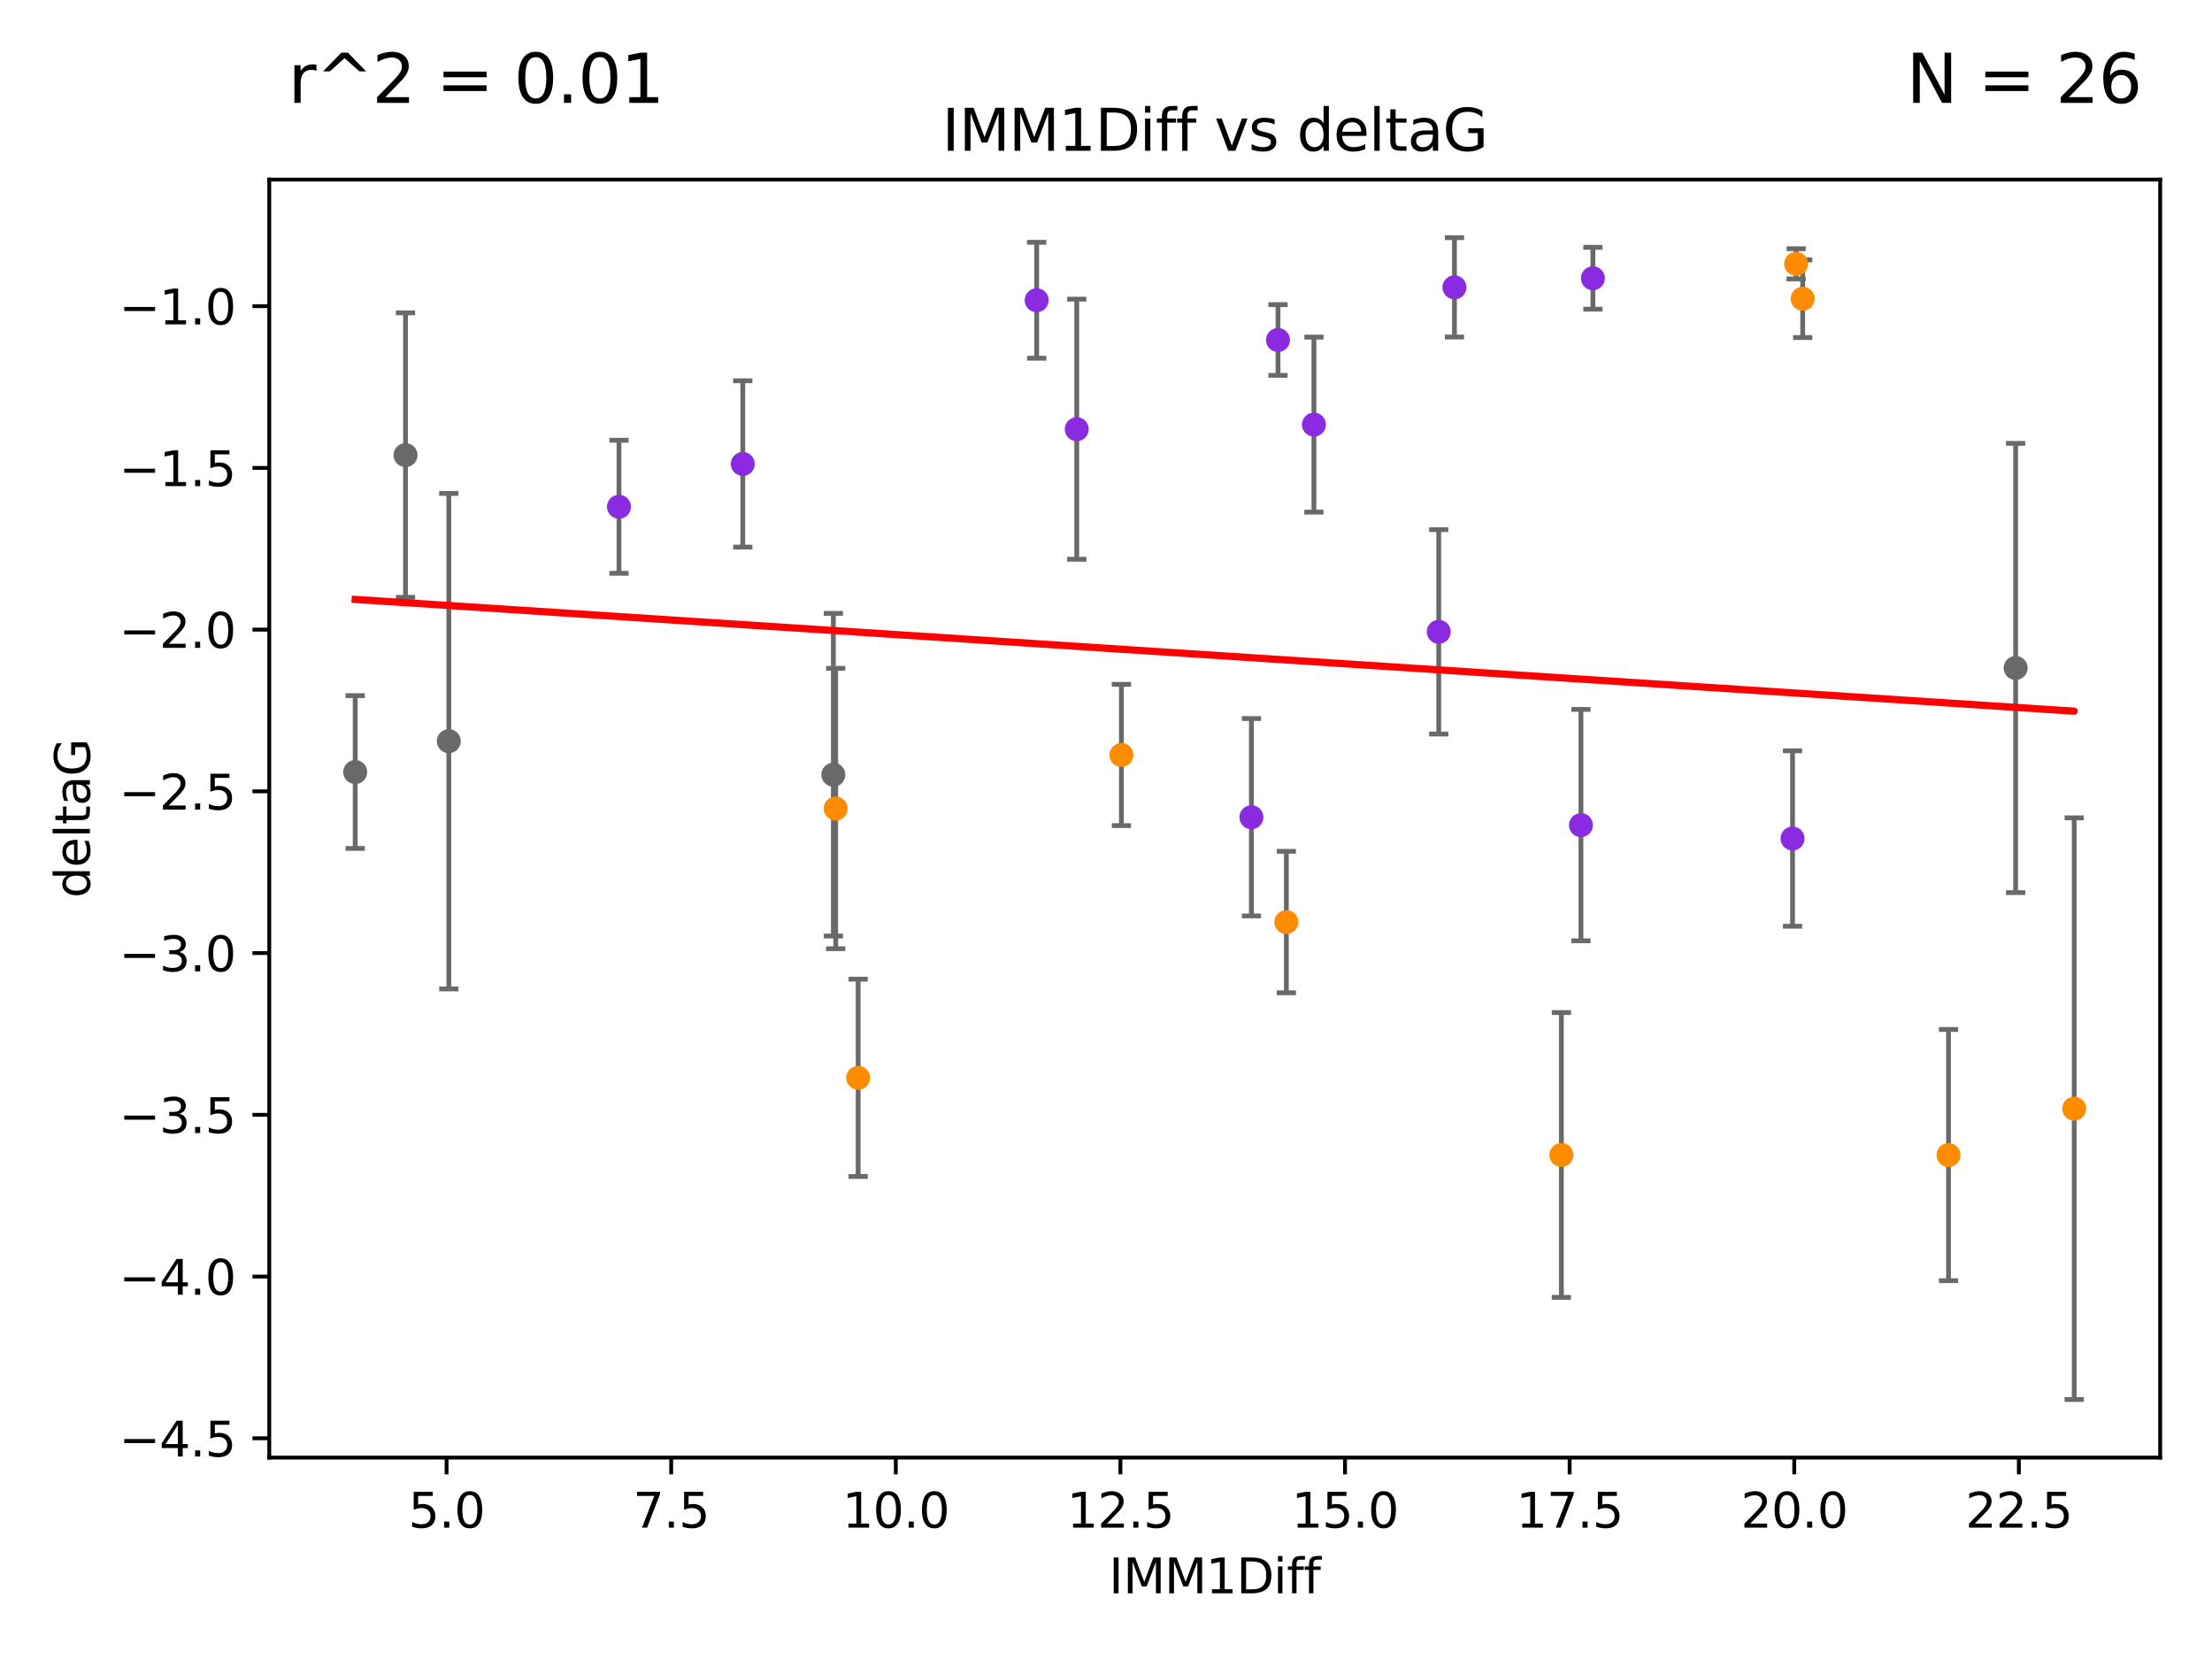 <?xml version="1.0" encoding="utf-8" standalone="no"?>
<!DOCTYPE svg PUBLIC "-//W3C//DTD SVG 1.1//EN"
  "http://www.w3.org/Graphics/SVG/1.1/DTD/svg11.dtd">
<svg xmlns:xlink="http://www.w3.org/1999/xlink" width="460.8pt" height="345.6pt" viewBox="0 0 460.8 345.6" xmlns="http://www.w3.org/2000/svg" version="1.1">
 <defs>
  <style type="text/css">*{stroke-linejoin: round; stroke-linecap: butt}</style>
 </defs>
 <g id="figure_1">
  <g id="patch_1">
   <path d="M 0 345.6 
L 460.8 345.6 
L 460.8 0 
L 0 0 
z
" style="fill: #ffffff"/>
  </g>
  <g id="axes_1">
   <g id="patch_2">
    <path d="M 56.09 303.64 
L 450 303.64 
L 450 37.411 
L 56.09 37.411 
z
" style="fill: #ffffff"/>
   </g>
   <g id="PathCollection_1">
    <defs>
     <path id="me76cddd247" d="M 0 1.118 
C 0.297 1.118 0.581 1 0.791 0.791 
C 1 0.581 1.118 0.297 1.118 0 
C 1.118 -0.297 1 -0.581 0.791 -0.791 
C 0.581 -1 0.297 -1.118 0 -1.118 
C -0.297 -1.118 -0.581 -1 -0.791 -0.791 
C -1 -0.581 -1.118 -0.297 -1.118 0 
C -1.118 0.297 -1 0.581 -0.791 0.791 
C -0.581 1 -0.297 1.118 0 1.118 
z
" style="stroke: #696969"/>
    </defs>
    <g clip-path="url(#pf709bb3c40)">
     <use xlink:href="#me76cddd247" x="73.995" y="160.83" style="fill: #696969; stroke: #696969"/>
     <use xlink:href="#me76cddd247" x="93.497" y="154.401" style="fill: #696969; stroke: #696969"/>
     <use xlink:href="#me76cddd247" x="84.476" y="94.804" style="fill: #696969; stroke: #696969"/>
     <use xlink:href="#me76cddd247" x="173.603" y="161.385" style="fill: #696969; stroke: #696969"/>
     <use xlink:href="#me76cddd247" x="419.892" y="139.156" style="fill: #696969; stroke: #696969"/>
    </g>
   </g>
   <g id="PathCollection_2">
    <defs>
     <path id="mcc4c10f431" d="M 0 1.118 
C 0.297 1.118 0.581 1 0.791 0.791 
C 1 0.581 1.118 0.297 1.118 0 
C 1.118 -0.297 1 -0.581 0.791 -0.791 
C 0.581 -1 0.297 -1.118 0 -1.118 
C -0.297 -1.118 -0.581 -1 -0.791 -0.791 
C -1 -0.581 -1.118 -0.297 -1.118 0 
C -1.118 0.297 -1 0.581 -0.791 0.791 
C -0.581 1 -0.297 1.118 0 1.118 
z
" style="stroke: #ff8c00"/>
    </defs>
    <g clip-path="url(#pf709bb3c40)">
     <use xlink:href="#mcc4c10f431" x="325.262" y="240.601" style="fill: #ff8c00; stroke: #ff8c00"/>
     <use xlink:href="#mcc4c10f431" x="405.911" y="240.626" style="fill: #ff8c00; stroke: #ff8c00"/>
     <use xlink:href="#mcc4c10f431" x="267.971" y="192.082" style="fill: #ff8c00; stroke: #ff8c00"/>
     <use xlink:href="#mcc4c10f431" x="233.608" y="157.274" style="fill: #ff8c00; stroke: #ff8c00"/>
     <use xlink:href="#mcc4c10f431" x="432.095" y="230.956" style="fill: #ff8c00; stroke: #ff8c00"/>
     <use xlink:href="#mcc4c10f431" x="174.09" y="168.435" style="fill: #ff8c00; stroke: #ff8c00"/>
     <use xlink:href="#mcc4c10f431" x="375.534" y="62.231" style="fill: #ff8c00; stroke: #ff8c00"/>
     <use xlink:href="#mcc4c10f431" x="374.168" y="54.958" style="fill: #ff8c00; stroke: #ff8c00"/>
     <use xlink:href="#mcc4c10f431" x="178.769" y="224.531" style="fill: #ff8c00; stroke: #ff8c00"/>
    </g>
   </g>
   <g id="PathCollection_3">
    <defs>
     <path id="m9f703bc7ef" d="M 0 1.118 
C 0.297 1.118 0.581 1 0.791 0.791 
C 1 0.581 1.118 0.297 1.118 0 
C 1.118 -0.297 1 -0.581 0.791 -0.791 
C 0.581 -1 0.297 -1.118 0 -1.118 
C -0.297 -1.118 -0.581 -1 -0.791 -0.791 
C -1 -0.581 -1.118 -0.297 -1.118 0 
C -1.118 0.297 -1 0.581 -0.791 0.791 
C -0.581 1 -0.297 1.118 0 1.118 
z
" style="stroke: #8a2be2"/>
    </defs>
    <g clip-path="url(#pf709bb3c40)">
     <use xlink:href="#m9f703bc7ef" x="128.946" y="105.57" style="fill: #8a2be2; stroke: #8a2be2"/>
     <use xlink:href="#m9f703bc7ef" x="329.342" y="171.888" style="fill: #8a2be2; stroke: #8a2be2"/>
     <use xlink:href="#m9f703bc7ef" x="154.737" y="96.644" style="fill: #8a2be2; stroke: #8a2be2"/>
     <use xlink:href="#m9f703bc7ef" x="215.959" y="62.547" style="fill: #8a2be2; stroke: #8a2be2"/>
     <use xlink:href="#m9f703bc7ef" x="273.717" y="88.455" style="fill: #8a2be2; stroke: #8a2be2"/>
     <use xlink:href="#m9f703bc7ef" x="260.691" y="170.246" style="fill: #8a2be2; stroke: #8a2be2"/>
     <use xlink:href="#m9f703bc7ef" x="266.231" y="70.826" style="fill: #8a2be2; stroke: #8a2be2"/>
     <use xlink:href="#m9f703bc7ef" x="331.831" y="57.966" style="fill: #8a2be2; stroke: #8a2be2"/>
     <use xlink:href="#m9f703bc7ef" x="302.99" y="59.861" style="fill: #8a2be2; stroke: #8a2be2"/>
     <use xlink:href="#m9f703bc7ef" x="299.714" y="131.617" style="fill: #8a2be2; stroke: #8a2be2"/>
     <use xlink:href="#m9f703bc7ef" x="224.306" y="89.411" style="fill: #8a2be2; stroke: #8a2be2"/>
     <use xlink:href="#m9f703bc7ef" x="373.419" y="174.678" style="fill: #8a2be2; stroke: #8a2be2"/>
    </g>
   </g>
   <g id="matplotlib.axis_1">
    <g id="xtick_1">
     <g id="line2d_1">
      <defs>
       <path id="m5db56b392b" d="M 0 0 
L 0 3.5 
" style="stroke: #000000; stroke-width: 0.8"/>
      </defs>
      <g>
       <use xlink:href="#m5db56b392b" x="93.03" y="303.64" style="stroke: #000000; stroke-width: 0.8"/>
      </g>
     </g>
     <g id="text_1">
      <!-- 5.0 -->
      <g transform="translate(85.078 318.238)scale(0.1 -0.1)">
       <defs>
        <path id="DejaVuSans-35" d="M 691 4666 
L 3169 4666 
L 3169 4134 
L 1269 4134 
L 1269 2991 
Q 1406 3038 1543 3061 
Q 1681 3084 1819 3084 
Q 2600 3084 3056 2656 
Q 3513 2228 3513 1497 
Q 3513 744 3044 326 
Q 2575 -91 1722 -91 
Q 1428 -91 1123 -41 
Q 819 9 494 109 
L 494 744 
Q 775 591 1075 516 
Q 1375 441 1709 441 
Q 2250 441 2565 725 
Q 2881 1009 2881 1497 
Q 2881 1984 2565 2268 
Q 2250 2553 1709 2553 
Q 1456 2553 1204 2497 
Q 953 2441 691 2322 
L 691 4666 
z
" transform="scale(0.016)"/>
        <path id="DejaVuSans-2e" d="M 684 794 
L 1344 794 
L 1344 0 
L 684 0 
L 684 794 
z
" transform="scale(0.016)"/>
        <path id="DejaVuSans-30" d="M 2034 4250 
Q 1547 4250 1301 3770 
Q 1056 3291 1056 2328 
Q 1056 1369 1301 889 
Q 1547 409 2034 409 
Q 2525 409 2770 889 
Q 3016 1369 3016 2328 
Q 3016 3291 2770 3770 
Q 2525 4250 2034 4250 
z
M 2034 4750 
Q 2819 4750 3233 4129 
Q 3647 3509 3647 2328 
Q 3647 1150 3233 529 
Q 2819 -91 2034 -91 
Q 1250 -91 836 529 
Q 422 1150 422 2328 
Q 422 3509 836 4129 
Q 1250 4750 2034 4750 
z
" transform="scale(0.016)"/>
       </defs>
       <use xlink:href="#DejaVuSans-35"/>
       <use xlink:href="#DejaVuSans-2e" x="63.623"/>
       <use xlink:href="#DejaVuSans-30" x="95.41"/>
      </g>
     </g>
    </g>
    <g id="xtick_2">
     <g id="line2d_2">
      <g>
       <use xlink:href="#m5db56b392b" x="139.82" y="303.64" style="stroke: #000000; stroke-width: 0.8"/>
      </g>
     </g>
     <g id="text_2">
      <!-- 7.5 -->
      <g transform="translate(131.869 318.238)scale(0.1 -0.1)">
       <defs>
        <path id="DejaVuSans-37" d="M 525 4666 
L 3525 4666 
L 3525 4397 
L 1831 0 
L 1172 0 
L 2766 4134 
L 525 4134 
L 525 4666 
z
" transform="scale(0.016)"/>
       </defs>
       <use xlink:href="#DejaVuSans-37"/>
       <use xlink:href="#DejaVuSans-2e" x="63.623"/>
       <use xlink:href="#DejaVuSans-35" x="95.41"/>
      </g>
     </g>
    </g>
    <g id="xtick_3">
     <g id="line2d_3">
      <g>
       <use xlink:href="#m5db56b392b" x="186.611" y="303.64" style="stroke: #000000; stroke-width: 0.8"/>
      </g>
     </g>
     <g id="text_3">
      <!-- 10.0 -->
      <g transform="translate(175.478 318.238)scale(0.1 -0.1)">
       <defs>
        <path id="DejaVuSans-31" d="M 794 531 
L 1825 531 
L 1825 4091 
L 703 3866 
L 703 4441 
L 1819 4666 
L 2450 4666 
L 2450 531 
L 3481 531 
L 3481 0 
L 794 0 
L 794 531 
z
" transform="scale(0.016)"/>
       </defs>
       <use xlink:href="#DejaVuSans-31"/>
       <use xlink:href="#DejaVuSans-30" x="63.623"/>
       <use xlink:href="#DejaVuSans-2e" x="127.246"/>
       <use xlink:href="#DejaVuSans-30" x="159.033"/>
      </g>
     </g>
    </g>
    <g id="xtick_4">
     <g id="line2d_4">
      <g>
       <use xlink:href="#m5db56b392b" x="233.402" y="303.64" style="stroke: #000000; stroke-width: 0.8"/>
      </g>
     </g>
     <g id="text_4">
      <!-- 12.5 -->
      <g transform="translate(222.269 318.238)scale(0.1 -0.1)">
       <defs>
        <path id="DejaVuSans-32" d="M 1228 531 
L 3431 531 
L 3431 0 
L 469 0 
L 469 531 
Q 828 903 1448 1529 
Q 2069 2156 2228 2338 
Q 2531 2678 2651 2914 
Q 2772 3150 2772 3378 
Q 2772 3750 2511 3984 
Q 2250 4219 1831 4219 
Q 1534 4219 1204 4116 
Q 875 4013 500 3803 
L 500 4441 
Q 881 4594 1212 4672 
Q 1544 4750 1819 4750 
Q 2544 4750 2975 4387 
Q 3406 4025 3406 3419 
Q 3406 3131 3298 2873 
Q 3191 2616 2906 2266 
Q 2828 2175 2409 1742 
Q 1991 1309 1228 531 
z
" transform="scale(0.016)"/>
       </defs>
       <use xlink:href="#DejaVuSans-31"/>
       <use xlink:href="#DejaVuSans-32" x="63.623"/>
       <use xlink:href="#DejaVuSans-2e" x="127.246"/>
       <use xlink:href="#DejaVuSans-35" x="159.033"/>
      </g>
     </g>
    </g>
    <g id="xtick_5">
     <g id="line2d_5">
      <g>
       <use xlink:href="#m5db56b392b" x="280.193" y="303.64" style="stroke: #000000; stroke-width: 0.8"/>
      </g>
     </g>
     <g id="text_5">
      <!-- 15.0 -->
      <g transform="translate(269.06 318.238)scale(0.1 -0.1)">
       <use xlink:href="#DejaVuSans-31"/>
       <use xlink:href="#DejaVuSans-35" x="63.623"/>
       <use xlink:href="#DejaVuSans-2e" x="127.246"/>
       <use xlink:href="#DejaVuSans-30" x="159.033"/>
      </g>
     </g>
    </g>
    <g id="xtick_6">
     <g id="line2d_6">
      <g>
       <use xlink:href="#m5db56b392b" x="326.984" y="303.64" style="stroke: #000000; stroke-width: 0.8"/>
      </g>
     </g>
     <g id="text_6">
      <!-- 17.5 -->
      <g transform="translate(315.851 318.238)scale(0.1 -0.1)">
       <use xlink:href="#DejaVuSans-31"/>
       <use xlink:href="#DejaVuSans-37" x="63.623"/>
       <use xlink:href="#DejaVuSans-2e" x="127.246"/>
       <use xlink:href="#DejaVuSans-35" x="159.033"/>
      </g>
     </g>
    </g>
    <g id="xtick_7">
     <g id="line2d_7">
      <g>
       <use xlink:href="#m5db56b392b" x="373.775" y="303.64" style="stroke: #000000; stroke-width: 0.8"/>
      </g>
     </g>
     <g id="text_7">
      <!-- 20.0 -->
      <g transform="translate(362.642 318.238)scale(0.1 -0.1)">
       <use xlink:href="#DejaVuSans-32"/>
       <use xlink:href="#DejaVuSans-30" x="63.623"/>
       <use xlink:href="#DejaVuSans-2e" x="127.246"/>
       <use xlink:href="#DejaVuSans-30" x="159.033"/>
      </g>
     </g>
    </g>
    <g id="xtick_8">
     <g id="line2d_8">
      <g>
       <use xlink:href="#m5db56b392b" x="420.566" y="303.64" style="stroke: #000000; stroke-width: 0.8"/>
      </g>
     </g>
     <g id="text_8">
      <!-- 22.5 -->
      <g transform="translate(409.433 318.238)scale(0.1 -0.1)">
       <use xlink:href="#DejaVuSans-32"/>
       <use xlink:href="#DejaVuSans-32" x="63.623"/>
       <use xlink:href="#DejaVuSans-2e" x="127.246"/>
       <use xlink:href="#DejaVuSans-35" x="159.033"/>
      </g>
     </g>
    </g>
    <g id="text_9">
     <!-- IMM1Diff -->
     <g transform="translate(231.001 331.917)scale(0.1 -0.1)">
      <defs>
       <path id="DejaVuSans-49" d="M 628 4666 
L 1259 4666 
L 1259 0 
L 628 0 
L 628 4666 
z
" transform="scale(0.016)"/>
       <path id="DejaVuSans-4d" d="M 628 4666 
L 1569 4666 
L 2759 1491 
L 3956 4666 
L 4897 4666 
L 4897 0 
L 4281 0 
L 4281 4097 
L 3078 897 
L 2444 897 
L 1241 4097 
L 1241 0 
L 628 0 
L 628 4666 
z
" transform="scale(0.016)"/>
       <path id="DejaVuSans-44" d="M 1259 4147 
L 1259 519 
L 2022 519 
Q 2988 519 3436 956 
Q 3884 1394 3884 2338 
Q 3884 3275 3436 3711 
Q 2988 4147 2022 4147 
L 1259 4147 
z
M 628 4666 
L 1925 4666 
Q 3281 4666 3915 4102 
Q 4550 3538 4550 2338 
Q 4550 1131 3912 565 
Q 3275 0 1925 0 
L 628 0 
L 628 4666 
z
" transform="scale(0.016)"/>
       <path id="DejaVuSans-69" d="M 603 3500 
L 1178 3500 
L 1178 0 
L 603 0 
L 603 3500 
z
M 603 4863 
L 1178 4863 
L 1178 4134 
L 603 4134 
L 603 4863 
z
" transform="scale(0.016)"/>
       <path id="DejaVuSans-66" d="M 2375 4863 
L 2375 4384 
L 1825 4384 
Q 1516 4384 1395 4259 
Q 1275 4134 1275 3809 
L 1275 3500 
L 2222 3500 
L 2222 3053 
L 1275 3053 
L 1275 0 
L 697 0 
L 697 3053 
L 147 3053 
L 147 3500 
L 697 3500 
L 697 3744 
Q 697 4328 969 4595 
Q 1241 4863 1831 4863 
L 2375 4863 
z
" transform="scale(0.016)"/>
      </defs>
      <use xlink:href="#DejaVuSans-49"/>
      <use xlink:href="#DejaVuSans-4d" x="29.492"/>
      <use xlink:href="#DejaVuSans-4d" x="115.771"/>
      <use xlink:href="#DejaVuSans-31" x="202.051"/>
      <use xlink:href="#DejaVuSans-44" x="265.674"/>
      <use xlink:href="#DejaVuSans-69" x="342.676"/>
      <use xlink:href="#DejaVuSans-66" x="370.459"/>
      <use xlink:href="#DejaVuSans-66" x="405.664"/>
     </g>
    </g>
   </g>
   <g id="matplotlib.axis_2">
    <g id="ytick_1">
     <g id="line2d_9">
      <defs>
       <path id="me487285a63" d="M 0 0 
L -3.5 0 
" style="stroke: #000000; stroke-width: 0.8"/>
      </defs>
      <g>
       <use xlink:href="#me487285a63" x="56.09" y="299.618" style="stroke: #000000; stroke-width: 0.8"/>
      </g>
     </g>
     <g id="text_10">
      <!-- −4.5 -->
      <g transform="translate(24.807 303.417)scale(0.1 -0.1)">
       <defs>
        <path id="DejaVuSans-2212" d="M 678 2272 
L 4684 2272 
L 4684 1741 
L 678 1741 
L 678 2272 
z
" transform="scale(0.016)"/>
        <path id="DejaVuSans-34" d="M 2419 4116 
L 825 1625 
L 2419 1625 
L 2419 4116 
z
M 2253 4666 
L 3047 4666 
L 3047 1625 
L 3713 1625 
L 3713 1100 
L 3047 1100 
L 3047 0 
L 2419 0 
L 2419 1100 
L 313 1100 
L 313 1709 
L 2253 4666 
z
" transform="scale(0.016)"/>
       </defs>
       <use xlink:href="#DejaVuSans-2212"/>
       <use xlink:href="#DejaVuSans-34" x="83.789"/>
       <use xlink:href="#DejaVuSans-2e" x="147.412"/>
       <use xlink:href="#DejaVuSans-35" x="179.199"/>
      </g>
     </g>
    </g>
    <g id="ytick_2">
     <g id="line2d_10">
      <g>
       <use xlink:href="#me487285a63" x="56.09" y="265.927" style="stroke: #000000; stroke-width: 0.8"/>
      </g>
     </g>
     <g id="text_11">
      <!-- −4.0 -->
      <g transform="translate(24.807 269.726)scale(0.1 -0.1)">
       <use xlink:href="#DejaVuSans-2212"/>
       <use xlink:href="#DejaVuSans-34" x="83.789"/>
       <use xlink:href="#DejaVuSans-2e" x="147.412"/>
       <use xlink:href="#DejaVuSans-30" x="179.199"/>
      </g>
     </g>
    </g>
    <g id="ytick_3">
     <g id="line2d_11">
      <g>
       <use xlink:href="#me487285a63" x="56.09" y="232.236" style="stroke: #000000; stroke-width: 0.8"/>
      </g>
     </g>
     <g id="text_12">
      <!-- −3.5 -->
      <g transform="translate(24.807 236.035)scale(0.1 -0.1)">
       <defs>
        <path id="DejaVuSans-33" d="M 2597 2516 
Q 3050 2419 3304 2112 
Q 3559 1806 3559 1356 
Q 3559 666 3084 287 
Q 2609 -91 1734 -91 
Q 1441 -91 1130 -33 
Q 819 25 488 141 
L 488 750 
Q 750 597 1062 519 
Q 1375 441 1716 441 
Q 2309 441 2620 675 
Q 2931 909 2931 1356 
Q 2931 1769 2642 2001 
Q 2353 2234 1838 2234 
L 1294 2234 
L 1294 2753 
L 1863 2753 
Q 2328 2753 2575 2939 
Q 2822 3125 2822 3475 
Q 2822 3834 2567 4026 
Q 2313 4219 1838 4219 
Q 1578 4219 1281 4162 
Q 984 4106 628 3988 
L 628 4550 
Q 988 4650 1302 4700 
Q 1616 4750 1894 4750 
Q 2613 4750 3031 4423 
Q 3450 4097 3450 3541 
Q 3450 3153 3228 2886 
Q 3006 2619 2597 2516 
z
" transform="scale(0.016)"/>
       </defs>
       <use xlink:href="#DejaVuSans-2212"/>
       <use xlink:href="#DejaVuSans-33" x="83.789"/>
       <use xlink:href="#DejaVuSans-2e" x="147.412"/>
       <use xlink:href="#DejaVuSans-35" x="179.199"/>
      </g>
     </g>
    </g>
    <g id="ytick_4">
     <g id="line2d_12">
      <g>
       <use xlink:href="#me487285a63" x="56.09" y="198.544" style="stroke: #000000; stroke-width: 0.8"/>
      </g>
     </g>
     <g id="text_13">
      <!-- −3.0 -->
      <g transform="translate(24.807 202.343)scale(0.1 -0.1)">
       <use xlink:href="#DejaVuSans-2212"/>
       <use xlink:href="#DejaVuSans-33" x="83.789"/>
       <use xlink:href="#DejaVuSans-2e" x="147.412"/>
       <use xlink:href="#DejaVuSans-30" x="179.199"/>
      </g>
     </g>
    </g>
    <g id="ytick_5">
     <g id="line2d_13">
      <g>
       <use xlink:href="#me487285a63" x="56.09" y="164.853" style="stroke: #000000; stroke-width: 0.8"/>
      </g>
     </g>
     <g id="text_14">
      <!-- −2.5 -->
      <g transform="translate(24.807 168.652)scale(0.1 -0.1)">
       <use xlink:href="#DejaVuSans-2212"/>
       <use xlink:href="#DejaVuSans-32" x="83.789"/>
       <use xlink:href="#DejaVuSans-2e" x="147.412"/>
       <use xlink:href="#DejaVuSans-35" x="179.199"/>
      </g>
     </g>
    </g>
    <g id="ytick_6">
     <g id="line2d_14">
      <g>
       <use xlink:href="#me487285a63" x="56.09" y="131.162" style="stroke: #000000; stroke-width: 0.8"/>
      </g>
     </g>
     <g id="text_15">
      <!-- −2.0 -->
      <g transform="translate(24.807 134.961)scale(0.1 -0.1)">
       <use xlink:href="#DejaVuSans-2212"/>
       <use xlink:href="#DejaVuSans-32" x="83.789"/>
       <use xlink:href="#DejaVuSans-2e" x="147.412"/>
       <use xlink:href="#DejaVuSans-30" x="179.199"/>
      </g>
     </g>
    </g>
    <g id="ytick_7">
     <g id="line2d_15">
      <g>
       <use xlink:href="#me487285a63" x="56.09" y="97.47" style="stroke: #000000; stroke-width: 0.8"/>
      </g>
     </g>
     <g id="text_16">
      <!-- −1.5 -->
      <g transform="translate(24.807 101.27)scale(0.1 -0.1)">
       <use xlink:href="#DejaVuSans-2212"/>
       <use xlink:href="#DejaVuSans-31" x="83.789"/>
       <use xlink:href="#DejaVuSans-2e" x="147.412"/>
       <use xlink:href="#DejaVuSans-35" x="179.199"/>
      </g>
     </g>
    </g>
    <g id="ytick_8">
     <g id="line2d_16">
      <g>
       <use xlink:href="#me487285a63" x="56.09" y="63.779" style="stroke: #000000; stroke-width: 0.8"/>
      </g>
     </g>
     <g id="text_17">
      <!-- −1.0 -->
      <g transform="translate(24.807 67.578)scale(0.1 -0.1)">
       <use xlink:href="#DejaVuSans-2212"/>
       <use xlink:href="#DejaVuSans-31" x="83.789"/>
       <use xlink:href="#DejaVuSans-2e" x="147.412"/>
       <use xlink:href="#DejaVuSans-30" x="179.199"/>
      </g>
     </g>
    </g>
    <g id="text_18">
     <!-- deltaG -->
     <g transform="translate(18.727 187.064)rotate(-90)scale(0.1 -0.1)">
      <defs>
       <path id="DejaVuSans-64" d="M 2906 2969 
L 2906 4863 
L 3481 4863 
L 3481 0 
L 2906 0 
L 2906 525 
Q 2725 213 2448 61 
Q 2172 -91 1784 -91 
Q 1150 -91 751 415 
Q 353 922 353 1747 
Q 353 2572 751 3078 
Q 1150 3584 1784 3584 
Q 2172 3584 2448 3432 
Q 2725 3281 2906 2969 
z
M 947 1747 
Q 947 1113 1208 752 
Q 1469 391 1925 391 
Q 2381 391 2643 752 
Q 2906 1113 2906 1747 
Q 2906 2381 2643 2742 
Q 2381 3103 1925 3103 
Q 1469 3103 1208 2742 
Q 947 2381 947 1747 
z
" transform="scale(0.016)"/>
       <path id="DejaVuSans-65" d="M 3597 1894 
L 3597 1613 
L 953 1613 
Q 991 1019 1311 708 
Q 1631 397 2203 397 
Q 2534 397 2845 478 
Q 3156 559 3463 722 
L 3463 178 
Q 3153 47 2828 -22 
Q 2503 -91 2169 -91 
Q 1331 -91 842 396 
Q 353 884 353 1716 
Q 353 2575 817 3079 
Q 1281 3584 2069 3584 
Q 2775 3584 3186 3129 
Q 3597 2675 3597 1894 
z
M 3022 2063 
Q 3016 2534 2758 2815 
Q 2500 3097 2075 3097 
Q 1594 3097 1305 2825 
Q 1016 2553 972 2059 
L 3022 2063 
z
" transform="scale(0.016)"/>
       <path id="DejaVuSans-6c" d="M 603 4863 
L 1178 4863 
L 1178 0 
L 603 0 
L 603 4863 
z
" transform="scale(0.016)"/>
       <path id="DejaVuSans-74" d="M 1172 4494 
L 1172 3500 
L 2356 3500 
L 2356 3053 
L 1172 3053 
L 1172 1153 
Q 1172 725 1289 603 
Q 1406 481 1766 481 
L 2356 481 
L 2356 0 
L 1766 0 
Q 1100 0 847 248 
Q 594 497 594 1153 
L 594 3053 
L 172 3053 
L 172 3500 
L 594 3500 
L 594 4494 
L 1172 4494 
z
" transform="scale(0.016)"/>
       <path id="DejaVuSans-61" d="M 2194 1759 
Q 1497 1759 1228 1600 
Q 959 1441 959 1056 
Q 959 750 1161 570 
Q 1363 391 1709 391 
Q 2188 391 2477 730 
Q 2766 1069 2766 1631 
L 2766 1759 
L 2194 1759 
z
M 3341 1997 
L 3341 0 
L 2766 0 
L 2766 531 
Q 2569 213 2275 61 
Q 1981 -91 1556 -91 
Q 1019 -91 701 211 
Q 384 513 384 1019 
Q 384 1609 779 1909 
Q 1175 2209 1959 2209 
L 2766 2209 
L 2766 2266 
Q 2766 2663 2505 2880 
Q 2244 3097 1772 3097 
Q 1472 3097 1187 3025 
Q 903 2953 641 2809 
L 641 3341 
Q 956 3463 1253 3523 
Q 1550 3584 1831 3584 
Q 2591 3584 2966 3190 
Q 3341 2797 3341 1997 
z
" transform="scale(0.016)"/>
       <path id="DejaVuSans-47" d="M 3809 666 
L 3809 1919 
L 2778 1919 
L 2778 2438 
L 4434 2438 
L 4434 434 
Q 4069 175 3628 42 
Q 3188 -91 2688 -91 
Q 1594 -91 976 548 
Q 359 1188 359 2328 
Q 359 3472 976 4111 
Q 1594 4750 2688 4750 
Q 3144 4750 3555 4637 
Q 3966 4525 4313 4306 
L 4313 3634 
Q 3963 3931 3569 4081 
Q 3175 4231 2741 4231 
Q 1884 4231 1454 3753 
Q 1025 3275 1025 2328 
Q 1025 1384 1454 906 
Q 1884 428 2741 428 
Q 3075 428 3337 486 
Q 3600 544 3809 666 
z
" transform="scale(0.016)"/>
      </defs>
      <use xlink:href="#DejaVuSans-64"/>
      <use xlink:href="#DejaVuSans-65" x="63.477"/>
      <use xlink:href="#DejaVuSans-6c" x="125"/>
      <use xlink:href="#DejaVuSans-74" x="152.783"/>
      <use xlink:href="#DejaVuSans-61" x="191.992"/>
      <use xlink:href="#DejaVuSans-47" x="253.271"/>
     </g>
    </g>
   </g>
   <g id="LineCollection_1">
    <path d="M 73.995 176.747 
L 73.995 144.912 
" clip-path="url(#pf709bb3c40)" style="fill: none; stroke: #696969"/>
    <path d="M 93.497 206.011 
L 93.497 102.791 
" clip-path="url(#pf709bb3c40)" style="fill: none; stroke: #696969"/>
    <path d="M 84.476 124.441 
L 84.476 65.166 
" clip-path="url(#pf709bb3c40)" style="fill: none; stroke: #696969"/>
    <path d="M 173.603 194.995 
L 173.603 127.774 
" clip-path="url(#pf709bb3c40)" style="fill: none; stroke: #696969"/>
    <path d="M 419.892 185.945 
L 419.892 92.366 
" clip-path="url(#pf709bb3c40)" style="fill: none; stroke: #696969"/>
   </g>
   <g id="line2d_17">
    <defs>
     <path id="m7273fc36fe" d="M 2 0 
L -2 -0 
" style="stroke: #696969"/>
    </defs>
    <g clip-path="url(#pf709bb3c40)">
     <use xlink:href="#m7273fc36fe" x="73.995" y="176.747" style="fill: #696969; stroke: #696969"/>
     <use xlink:href="#m7273fc36fe" x="93.497" y="206.011" style="fill: #696969; stroke: #696969"/>
     <use xlink:href="#m7273fc36fe" x="84.476" y="124.441" style="fill: #696969; stroke: #696969"/>
     <use xlink:href="#m7273fc36fe" x="173.603" y="194.995" style="fill: #696969; stroke: #696969"/>
     <use xlink:href="#m7273fc36fe" x="419.892" y="185.945" style="fill: #696969; stroke: #696969"/>
    </g>
   </g>
   <g id="line2d_18">
    <g clip-path="url(#pf709bb3c40)">
     <use xlink:href="#m7273fc36fe" x="73.995" y="144.912" style="fill: #696969; stroke: #696969"/>
     <use xlink:href="#m7273fc36fe" x="93.497" y="102.791" style="fill: #696969; stroke: #696969"/>
     <use xlink:href="#m7273fc36fe" x="84.476" y="65.166" style="fill: #696969; stroke: #696969"/>
     <use xlink:href="#m7273fc36fe" x="173.603" y="127.774" style="fill: #696969; stroke: #696969"/>
     <use xlink:href="#m7273fc36fe" x="419.892" y="92.366" style="fill: #696969; stroke: #696969"/>
    </g>
   </g>
   <g id="LineCollection_2">
    <path d="M 325.262 270.266 
L 325.262 210.936 
" clip-path="url(#pf709bb3c40)" style="fill: none; stroke: #696969"/>
    <path d="M 405.911 266.793 
L 405.911 214.458 
" clip-path="url(#pf709bb3c40)" style="fill: none; stroke: #696969"/>
    <path d="M 267.971 206.82 
L 267.971 177.344 
" clip-path="url(#pf709bb3c40)" style="fill: none; stroke: #696969"/>
    <path d="M 233.608 171.985 
L 233.608 142.564 
" clip-path="url(#pf709bb3c40)" style="fill: none; stroke: #696969"/>
    <path d="M 432.095 291.539 
L 432.095 170.374 
" clip-path="url(#pf709bb3c40)" style="fill: none; stroke: #696969"/>
    <path d="M 174.09 197.638 
L 174.09 139.233 
" clip-path="url(#pf709bb3c40)" style="fill: none; stroke: #696969"/>
    <path d="M 375.534 70.322 
L 375.534 54.141 
" clip-path="url(#pf709bb3c40)" style="fill: none; stroke: #696969"/>
    <path d="M 374.168 58.104 
L 374.168 51.811 
" clip-path="url(#pf709bb3c40)" style="fill: none; stroke: #696969"/>
    <path d="M 178.769 245.08 
L 178.769 203.981 
" clip-path="url(#pf709bb3c40)" style="fill: none; stroke: #696969"/>
   </g>
   <g id="line2d_19">
    <g clip-path="url(#pf709bb3c40)">
     <use xlink:href="#m7273fc36fe" x="325.262" y="270.266" style="fill: #696969; stroke: #696969"/>
     <use xlink:href="#m7273fc36fe" x="405.911" y="266.793" style="fill: #696969; stroke: #696969"/>
     <use xlink:href="#m7273fc36fe" x="267.971" y="206.82" style="fill: #696969; stroke: #696969"/>
     <use xlink:href="#m7273fc36fe" x="233.608" y="171.985" style="fill: #696969; stroke: #696969"/>
     <use xlink:href="#m7273fc36fe" x="432.095" y="291.539" style="fill: #696969; stroke: #696969"/>
     <use xlink:href="#m7273fc36fe" x="174.09" y="197.638" style="fill: #696969; stroke: #696969"/>
     <use xlink:href="#m7273fc36fe" x="375.534" y="70.322" style="fill: #696969; stroke: #696969"/>
     <use xlink:href="#m7273fc36fe" x="374.168" y="58.104" style="fill: #696969; stroke: #696969"/>
     <use xlink:href="#m7273fc36fe" x="178.769" y="245.08" style="fill: #696969; stroke: #696969"/>
    </g>
   </g>
   <g id="line2d_20">
    <g clip-path="url(#pf709bb3c40)">
     <use xlink:href="#m7273fc36fe" x="325.262" y="210.936" style="fill: #696969; stroke: #696969"/>
     <use xlink:href="#m7273fc36fe" x="405.911" y="214.458" style="fill: #696969; stroke: #696969"/>
     <use xlink:href="#m7273fc36fe" x="267.971" y="177.344" style="fill: #696969; stroke: #696969"/>
     <use xlink:href="#m7273fc36fe" x="233.608" y="142.564" style="fill: #696969; stroke: #696969"/>
     <use xlink:href="#m7273fc36fe" x="432.095" y="170.374" style="fill: #696969; stroke: #696969"/>
     <use xlink:href="#m7273fc36fe" x="174.09" y="139.233" style="fill: #696969; stroke: #696969"/>
     <use xlink:href="#m7273fc36fe" x="375.534" y="54.141" style="fill: #696969; stroke: #696969"/>
     <use xlink:href="#m7273fc36fe" x="374.168" y="51.811" style="fill: #696969; stroke: #696969"/>
     <use xlink:href="#m7273fc36fe" x="178.769" y="203.981" style="fill: #696969; stroke: #696969"/>
    </g>
   </g>
   <g id="LineCollection_3">
    <path d="M 128.946 119.426 
L 128.946 91.714 
" clip-path="url(#pf709bb3c40)" style="fill: none; stroke: #696969"/>
    <path d="M 329.342 195.991 
L 329.342 147.785 
" clip-path="url(#pf709bb3c40)" style="fill: none; stroke: #696969"/>
    <path d="M 154.737 113.968 
L 154.737 79.321 
" clip-path="url(#pf709bb3c40)" style="fill: none; stroke: #696969"/>
    <path d="M 215.959 74.624 
L 215.959 50.47 
" clip-path="url(#pf709bb3c40)" style="fill: none; stroke: #696969"/>
    <path d="M 273.717 106.685 
L 273.717 70.226 
" clip-path="url(#pf709bb3c40)" style="fill: none; stroke: #696969"/>
    <path d="M 260.691 190.805 
L 260.691 149.687 
" clip-path="url(#pf709bb3c40)" style="fill: none; stroke: #696969"/>
    <path d="M 266.231 78.198 
L 266.231 63.454 
" clip-path="url(#pf709bb3c40)" style="fill: none; stroke: #696969"/>
    <path d="M 331.831 64.408 
L 331.831 51.525 
" clip-path="url(#pf709bb3c40)" style="fill: none; stroke: #696969"/>
    <path d="M 302.99 70.209 
L 302.99 49.513 
" clip-path="url(#pf709bb3c40)" style="fill: none; stroke: #696969"/>
    <path d="M 299.714 152.91 
L 299.714 110.324 
" clip-path="url(#pf709bb3c40)" style="fill: none; stroke: #696969"/>
    <path d="M 224.306 116.502 
L 224.306 62.321 
" clip-path="url(#pf709bb3c40)" style="fill: none; stroke: #696969"/>
    <path d="M 373.419 192.95 
L 373.419 156.406 
" clip-path="url(#pf709bb3c40)" style="fill: none; stroke: #696969"/>
   </g>
   <g id="line2d_21">
    <g clip-path="url(#pf709bb3c40)">
     <use xlink:href="#m7273fc36fe" x="128.946" y="119.426" style="fill: #696969; stroke: #696969"/>
     <use xlink:href="#m7273fc36fe" x="329.342" y="195.991" style="fill: #696969; stroke: #696969"/>
     <use xlink:href="#m7273fc36fe" x="154.737" y="113.968" style="fill: #696969; stroke: #696969"/>
     <use xlink:href="#m7273fc36fe" x="215.959" y="74.624" style="fill: #696969; stroke: #696969"/>
     <use xlink:href="#m7273fc36fe" x="273.717" y="106.685" style="fill: #696969; stroke: #696969"/>
     <use xlink:href="#m7273fc36fe" x="260.691" y="190.805" style="fill: #696969; stroke: #696969"/>
     <use xlink:href="#m7273fc36fe" x="266.231" y="78.198" style="fill: #696969; stroke: #696969"/>
     <use xlink:href="#m7273fc36fe" x="331.831" y="64.408" style="fill: #696969; stroke: #696969"/>
     <use xlink:href="#m7273fc36fe" x="302.99" y="70.209" style="fill: #696969; stroke: #696969"/>
     <use xlink:href="#m7273fc36fe" x="299.714" y="152.91" style="fill: #696969; stroke: #696969"/>
     <use xlink:href="#m7273fc36fe" x="224.306" y="116.502" style="fill: #696969; stroke: #696969"/>
     <use xlink:href="#m7273fc36fe" x="373.419" y="192.95" style="fill: #696969; stroke: #696969"/>
    </g>
   </g>
   <g id="line2d_22">
    <g clip-path="url(#pf709bb3c40)">
     <use xlink:href="#m7273fc36fe" x="128.946" y="91.714" style="fill: #696969; stroke: #696969"/>
     <use xlink:href="#m7273fc36fe" x="329.342" y="147.785" style="fill: #696969; stroke: #696969"/>
     <use xlink:href="#m7273fc36fe" x="154.737" y="79.321" style="fill: #696969; stroke: #696969"/>
     <use xlink:href="#m7273fc36fe" x="215.959" y="50.47" style="fill: #696969; stroke: #696969"/>
     <use xlink:href="#m7273fc36fe" x="273.717" y="70.226" style="fill: #696969; stroke: #696969"/>
     <use xlink:href="#m7273fc36fe" x="260.691" y="149.687" style="fill: #696969; stroke: #696969"/>
     <use xlink:href="#m7273fc36fe" x="266.231" y="63.454" style="fill: #696969; stroke: #696969"/>
     <use xlink:href="#m7273fc36fe" x="331.831" y="51.525" style="fill: #696969; stroke: #696969"/>
     <use xlink:href="#m7273fc36fe" x="302.99" y="49.513" style="fill: #696969; stroke: #696969"/>
     <use xlink:href="#m7273fc36fe" x="299.714" y="110.324" style="fill: #696969; stroke: #696969"/>
     <use xlink:href="#m7273fc36fe" x="224.306" y="62.321" style="fill: #696969; stroke: #696969"/>
     <use xlink:href="#m7273fc36fe" x="373.419" y="156.406" style="fill: #696969; stroke: #696969"/>
    </g>
   </g>
   <g id="line2d_23">
    <path d="M 73.995 124.87 
L 93.497 126.138 
L 325.262 141.205 
L 405.911 146.448 
L 267.971 137.481 
L 84.476 125.551 
L 233.608 135.247 
L 173.603 131.346 
L 128.946 128.442 
L 432.095 148.15 
L 329.342 141.47 
L 154.737 130.119 
L 174.09 131.377 
L 215.959 134.099 
L 273.717 137.854 
L 260.691 137.007 
L 266.231 137.367 
L 331.831 141.632 
L 302.99 139.757 
L 299.714 139.544 
L 375.534 144.473 
L 374.168 144.384 
L 419.892 147.357 
L 224.306 134.642 
L 373.419 144.336 
L 178.769 131.681 
" clip-path="url(#pf709bb3c40)" style="fill: none; stroke: #ff0000; stroke-width: 1.5; stroke-linecap: square"/>
   </g>
   <g id="line2d_24">
    <defs>
     <path id="md429fba05e" d="M 0 2 
C 0.53 2 1.039 1.789 1.414 1.414 
C 1.789 1.039 2 0.53 2 0 
C 2 -0.53 1.789 -1.039 1.414 -1.414 
C 1.039 -1.789 0.53 -2 0 -2 
C -0.53 -2 -1.039 -1.789 -1.414 -1.414 
C -1.789 -1.039 -2 -0.53 -2 0 
C -2 0.53 -1.789 1.039 -1.414 1.414 
C -1.039 1.789 -0.53 2 0 2 
z
" style="stroke: #696969"/>
    </defs>
    <g clip-path="url(#pf709bb3c40)">
     <use xlink:href="#md429fba05e" x="73.995" y="160.83" style="fill: #696969; stroke: #696969"/>
     <use xlink:href="#md429fba05e" x="93.497" y="154.401" style="fill: #696969; stroke: #696969"/>
     <use xlink:href="#md429fba05e" x="84.476" y="94.804" style="fill: #696969; stroke: #696969"/>
     <use xlink:href="#md429fba05e" x="173.603" y="161.385" style="fill: #696969; stroke: #696969"/>
     <use xlink:href="#md429fba05e" x="419.892" y="139.156" style="fill: #696969; stroke: #696969"/>
    </g>
   </g>
   <g id="line2d_25">
    <defs>
     <path id="mb02eb9c2e4" d="M 0 2 
C 0.53 2 1.039 1.789 1.414 1.414 
C 1.789 1.039 2 0.53 2 0 
C 2 -0.53 1.789 -1.039 1.414 -1.414 
C 1.039 -1.789 0.53 -2 0 -2 
C -0.53 -2 -1.039 -1.789 -1.414 -1.414 
C -1.789 -1.039 -2 -0.53 -2 0 
C -2 0.53 -1.789 1.039 -1.414 1.414 
C -1.039 1.789 -0.53 2 0 2 
z
" style="stroke: #ff8c00"/>
    </defs>
    <g clip-path="url(#pf709bb3c40)">
     <use xlink:href="#mb02eb9c2e4" x="325.262" y="240.601" style="fill: #ff8c00; stroke: #ff8c00"/>
     <use xlink:href="#mb02eb9c2e4" x="405.911" y="240.626" style="fill: #ff8c00; stroke: #ff8c00"/>
     <use xlink:href="#mb02eb9c2e4" x="267.971" y="192.082" style="fill: #ff8c00; stroke: #ff8c00"/>
     <use xlink:href="#mb02eb9c2e4" x="233.608" y="157.274" style="fill: #ff8c00; stroke: #ff8c00"/>
     <use xlink:href="#mb02eb9c2e4" x="432.095" y="230.956" style="fill: #ff8c00; stroke: #ff8c00"/>
     <use xlink:href="#mb02eb9c2e4" x="174.09" y="168.435" style="fill: #ff8c00; stroke: #ff8c00"/>
     <use xlink:href="#mb02eb9c2e4" x="375.534" y="62.231" style="fill: #ff8c00; stroke: #ff8c00"/>
     <use xlink:href="#mb02eb9c2e4" x="374.168" y="54.958" style="fill: #ff8c00; stroke: #ff8c00"/>
     <use xlink:href="#mb02eb9c2e4" x="178.769" y="224.531" style="fill: #ff8c00; stroke: #ff8c00"/>
    </g>
   </g>
   <g id="line2d_26">
    <defs>
     <path id="m22aedc85d3" d="M 0 2 
C 0.53 2 1.039 1.789 1.414 1.414 
C 1.789 1.039 2 0.53 2 0 
C 2 -0.53 1.789 -1.039 1.414 -1.414 
C 1.039 -1.789 0.53 -2 0 -2 
C -0.53 -2 -1.039 -1.789 -1.414 -1.414 
C -1.789 -1.039 -2 -0.53 -2 0 
C -2 0.53 -1.789 1.039 -1.414 1.414 
C -1.039 1.789 -0.53 2 0 2 
z
" style="stroke: #8a2be2"/>
    </defs>
    <g clip-path="url(#pf709bb3c40)">
     <use xlink:href="#m22aedc85d3" x="128.946" y="105.57" style="fill: #8a2be2; stroke: #8a2be2"/>
     <use xlink:href="#m22aedc85d3" x="329.342" y="171.888" style="fill: #8a2be2; stroke: #8a2be2"/>
     <use xlink:href="#m22aedc85d3" x="154.737" y="96.644" style="fill: #8a2be2; stroke: #8a2be2"/>
     <use xlink:href="#m22aedc85d3" x="215.959" y="62.547" style="fill: #8a2be2; stroke: #8a2be2"/>
     <use xlink:href="#m22aedc85d3" x="273.717" y="88.455" style="fill: #8a2be2; stroke: #8a2be2"/>
     <use xlink:href="#m22aedc85d3" x="260.691" y="170.246" style="fill: #8a2be2; stroke: #8a2be2"/>
     <use xlink:href="#m22aedc85d3" x="266.231" y="70.826" style="fill: #8a2be2; stroke: #8a2be2"/>
     <use xlink:href="#m22aedc85d3" x="331.831" y="57.966" style="fill: #8a2be2; stroke: #8a2be2"/>
     <use xlink:href="#m22aedc85d3" x="302.99" y="59.861" style="fill: #8a2be2; stroke: #8a2be2"/>
     <use xlink:href="#m22aedc85d3" x="299.714" y="131.617" style="fill: #8a2be2; stroke: #8a2be2"/>
     <use xlink:href="#m22aedc85d3" x="224.306" y="89.411" style="fill: #8a2be2; stroke: #8a2be2"/>
     <use xlink:href="#m22aedc85d3" x="373.419" y="174.678" style="fill: #8a2be2; stroke: #8a2be2"/>
    </g>
   </g>
   <g id="patch_3">
    <path d="M 56.09 303.64 
L 56.09 37.411 
" style="fill: none; stroke: #000000; stroke-width: 0.8; stroke-linejoin: miter; stroke-linecap: square"/>
   </g>
   <g id="patch_4">
    <path d="M 450 303.64 
L 450 37.411 
" style="fill: none; stroke: #000000; stroke-width: 0.8; stroke-linejoin: miter; stroke-linecap: square"/>
   </g>
   <g id="patch_5">
    <path d="M 56.09 303.64 
L 450 303.64 
" style="fill: none; stroke: #000000; stroke-width: 0.8; stroke-linejoin: miter; stroke-linecap: square"/>
   </g>
   <g id="patch_6">
    <path d="M 56.09 37.411 
L 450 37.411 
" style="fill: none; stroke: #000000; stroke-width: 0.8; stroke-linejoin: miter; stroke-linecap: square"/>
   </g>
   <g id="text_19">
    <!-- N = 26 -->
    <g transform="translate(397.142 21.426)scale(0.14 -0.14)">
     <defs>
      <path id="DejaVuSans-4e" d="M 628 4666 
L 1478 4666 
L 3547 763 
L 3547 4666 
L 4159 4666 
L 4159 0 
L 3309 0 
L 1241 3903 
L 1241 0 
L 628 0 
L 628 4666 
z
" transform="scale(0.016)"/>
      <path id="DejaVuSans-20" transform="scale(0.016)"/>
      <path id="DejaVuSans-3d" d="M 678 2906 
L 4684 2906 
L 4684 2381 
L 678 2381 
L 678 2906 
z
M 678 1631 
L 4684 1631 
L 4684 1100 
L 678 1100 
L 678 1631 
z
" transform="scale(0.016)"/>
      <path id="DejaVuSans-36" d="M 2113 2584 
Q 1688 2584 1439 2293 
Q 1191 2003 1191 1497 
Q 1191 994 1439 701 
Q 1688 409 2113 409 
Q 2538 409 2786 701 
Q 3034 994 3034 1497 
Q 3034 2003 2786 2293 
Q 2538 2584 2113 2584 
z
M 3366 4563 
L 3366 3988 
Q 3128 4100 2886 4159 
Q 2644 4219 2406 4219 
Q 1781 4219 1451 3797 
Q 1122 3375 1075 2522 
Q 1259 2794 1537 2939 
Q 1816 3084 2150 3084 
Q 2853 3084 3261 2657 
Q 3669 2231 3669 1497 
Q 3669 778 3244 343 
Q 2819 -91 2113 -91 
Q 1303 -91 875 529 
Q 447 1150 447 2328 
Q 447 3434 972 4092 
Q 1497 4750 2381 4750 
Q 2619 4750 2861 4703 
Q 3103 4656 3366 4563 
z
" transform="scale(0.016)"/>
     </defs>
     <use xlink:href="#DejaVuSans-4e"/>
     <use xlink:href="#DejaVuSans-20" x="74.805"/>
     <use xlink:href="#DejaVuSans-3d" x="106.592"/>
     <use xlink:href="#DejaVuSans-20" x="190.381"/>
     <use xlink:href="#DejaVuSans-32" x="222.168"/>
     <use xlink:href="#DejaVuSans-36" x="285.791"/>
    </g>
   </g>
   <g id="text_20">
    <!-- r^2 = 0.01 -->
    <g transform="translate(60.029 21.426)scale(0.14 -0.14)">
     <defs>
      <path id="DejaVuSans-72" d="M 2631 2963 
Q 2534 3019 2420 3045 
Q 2306 3072 2169 3072 
Q 1681 3072 1420 2755 
Q 1159 2438 1159 1844 
L 1159 0 
L 581 0 
L 581 3500 
L 1159 3500 
L 1159 2956 
Q 1341 3275 1631 3429 
Q 1922 3584 2338 3584 
Q 2397 3584 2469 3576 
Q 2541 3569 2628 3553 
L 2631 2963 
z
" transform="scale(0.016)"/>
      <path id="DejaVuSans-5e" d="M 2988 4666 
L 4684 2925 
L 4056 2925 
L 2681 4159 
L 1306 2925 
L 678 2925 
L 2375 4666 
L 2988 4666 
z
" transform="scale(0.016)"/>
     </defs>
     <use xlink:href="#DejaVuSans-72"/>
     <use xlink:href="#DejaVuSans-5e" x="41.113"/>
     <use xlink:href="#DejaVuSans-32" x="124.902"/>
     <use xlink:href="#DejaVuSans-20" x="188.525"/>
     <use xlink:href="#DejaVuSans-3d" x="220.312"/>
     <use xlink:href="#DejaVuSans-20" x="304.102"/>
     <use xlink:href="#DejaVuSans-30" x="335.889"/>
     <use xlink:href="#DejaVuSans-2e" x="399.512"/>
     <use xlink:href="#DejaVuSans-30" x="431.299"/>
     <use xlink:href="#DejaVuSans-31" x="494.922"/>
    </g>
   </g>
   <g id="text_21">
    <!-- IMM1Diff vs deltaG -->
    <g transform="translate(196.256 31.411)scale(0.12 -0.12)">
     <defs>
      <path id="DejaVuSans-76" d="M 191 3500 
L 800 3500 
L 1894 563 
L 2988 3500 
L 3597 3500 
L 2284 0 
L 1503 0 
L 191 3500 
z
" transform="scale(0.016)"/>
      <path id="DejaVuSans-73" d="M 2834 3397 
L 2834 2853 
Q 2591 2978 2328 3040 
Q 2066 3103 1784 3103 
Q 1356 3103 1142 2972 
Q 928 2841 928 2578 
Q 928 2378 1081 2264 
Q 1234 2150 1697 2047 
L 1894 2003 
Q 2506 1872 2764 1633 
Q 3022 1394 3022 966 
Q 3022 478 2636 193 
Q 2250 -91 1575 -91 
Q 1294 -91 989 -36 
Q 684 19 347 128 
L 347 722 
Q 666 556 975 473 
Q 1284 391 1588 391 
Q 1994 391 2212 530 
Q 2431 669 2431 922 
Q 2431 1156 2273 1281 
Q 2116 1406 1581 1522 
L 1381 1569 
Q 847 1681 609 1914 
Q 372 2147 372 2553 
Q 372 3047 722 3315 
Q 1072 3584 1716 3584 
Q 2034 3584 2315 3537 
Q 2597 3491 2834 3397 
z
" transform="scale(0.016)"/>
     </defs>
     <use xlink:href="#DejaVuSans-49"/>
     <use xlink:href="#DejaVuSans-4d" x="29.492"/>
     <use xlink:href="#DejaVuSans-4d" x="115.771"/>
     <use xlink:href="#DejaVuSans-31" x="202.051"/>
     <use xlink:href="#DejaVuSans-44" x="265.674"/>
     <use xlink:href="#DejaVuSans-69" x="342.676"/>
     <use xlink:href="#DejaVuSans-66" x="370.459"/>
     <use xlink:href="#DejaVuSans-66" x="405.664"/>
     <use xlink:href="#DejaVuSans-20" x="440.869"/>
     <use xlink:href="#DejaVuSans-76" x="472.656"/>
     <use xlink:href="#DejaVuSans-73" x="531.836"/>
     <use xlink:href="#DejaVuSans-20" x="583.936"/>
     <use xlink:href="#DejaVuSans-64" x="615.723"/>
     <use xlink:href="#DejaVuSans-65" x="679.199"/>
     <use xlink:href="#DejaVuSans-6c" x="740.723"/>
     <use xlink:href="#DejaVuSans-74" x="768.506"/>
     <use xlink:href="#DejaVuSans-61" x="807.715"/>
     <use xlink:href="#DejaVuSans-47" x="868.994"/>
    </g>
   </g>
  </g>
 </g>
 <defs>
  <clipPath id="pf709bb3c40">
   <rect x="56.09" y="37.411" width="393.91" height="266.229"/>
  </clipPath>
 </defs>
</svg>
